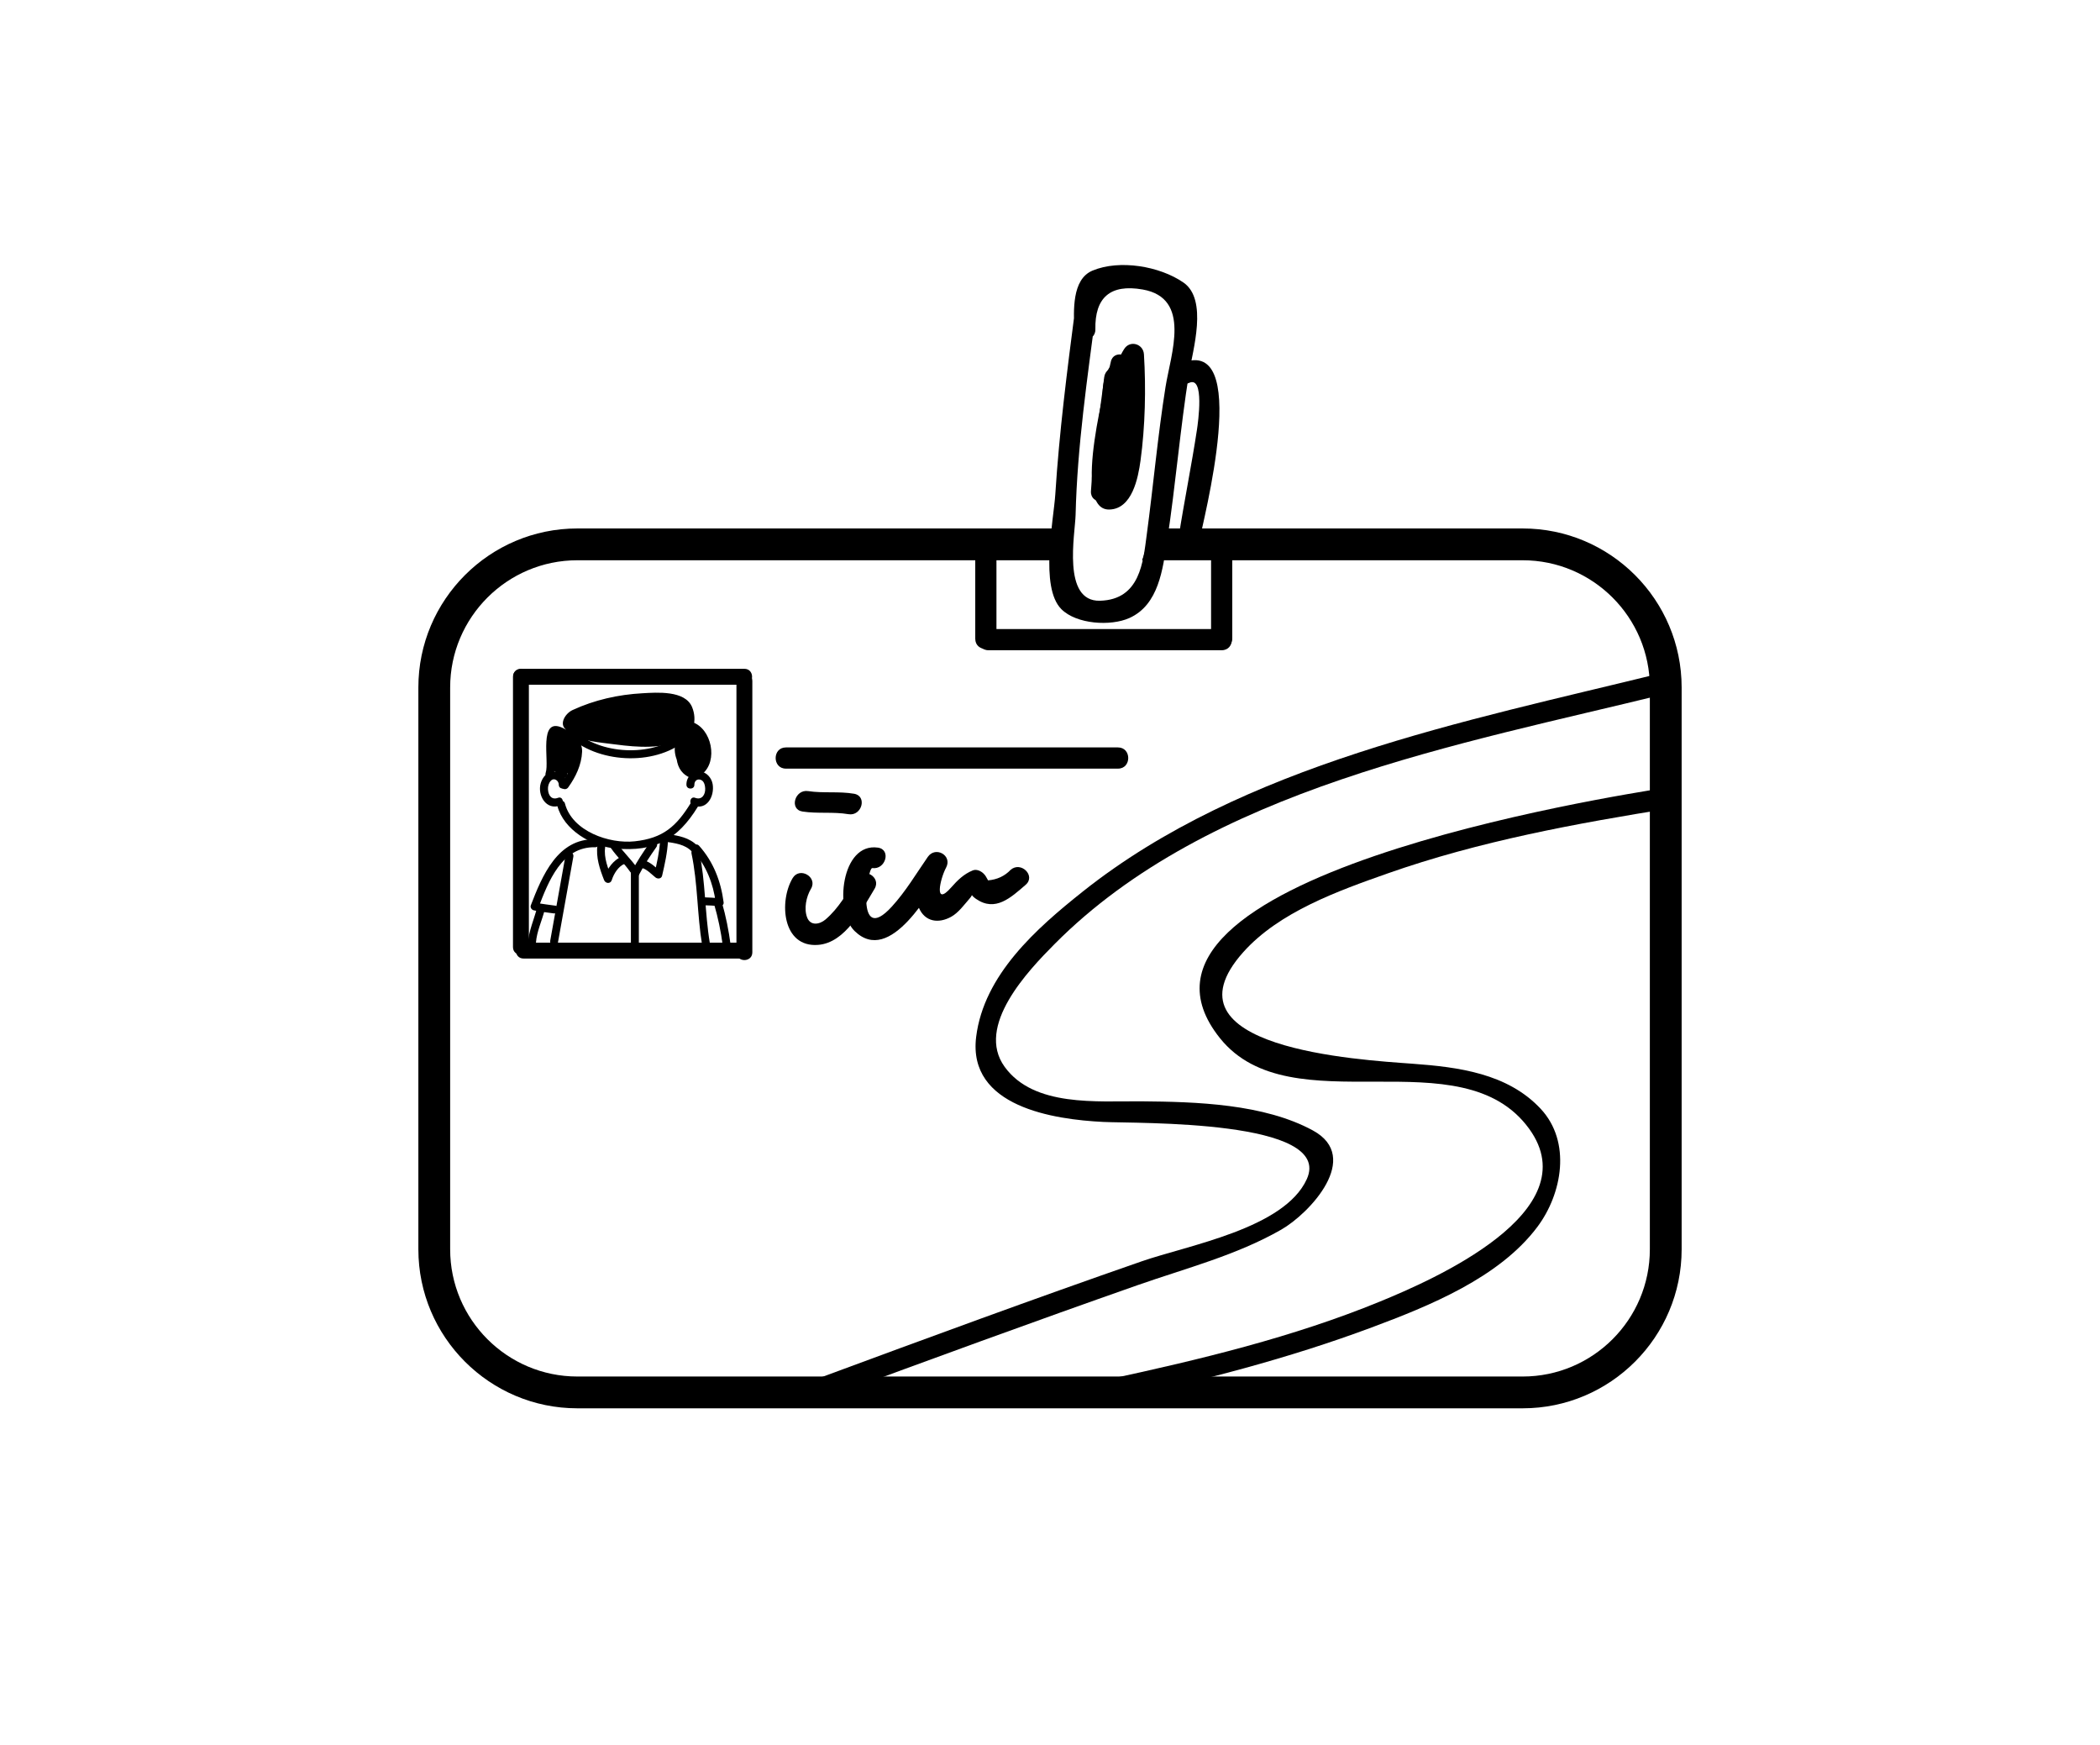 <?xml version="1.0" encoding="utf-8"?>
<!-- Generator: Adobe Illustrator 15.1.0, SVG Export Plug-In . SVG Version: 6.00 Build 0)  -->
<!DOCTYPE svg PUBLIC "-//W3C//DTD SVG 1.1//EN" "http://www.w3.org/Graphics/SVG/1.1/DTD/svg11.dtd">
<svg version="1.1" id="Layer_1" xmlns="http://www.w3.org/2000/svg" xmlns:xlink="http://www.w3.org/1999/xlink" x="0px" y="0px"
	 width="407.592px" height="338.589px" viewBox="0 0 407.592 338.589" enable-background="new 0 0 407.592 338.589"
	 xml:space="preserve">
<g>
	<path d="M295.541,102.552h-71.879c-0.655,2.065-1.258,4.14-1.993,6.171h73.872c13.608,0,24.68,11.071,24.68,24.682v109.032
		c0,13.611-11.071,24.684-24.68,24.684H112.054c-13.608,0-24.682-11.073-24.682-24.684V133.405c0-13.61,11.073-24.682,24.682-24.682
		h94.801c-0.062-2.067-0.018-4.118,0.229-6.171h-95.03c-17.012,0-30.853,13.841-30.853,30.853v109.032
		c0,17.014,13.841,30.855,30.853,30.855h183.487c17.011,0,30.851-13.841,30.851-30.855V133.405
		C326.391,116.394,312.551,102.552,295.541,102.552z"/>
</g>
<g>
	<path d="M208.659,60.106c-1.551,11.917-3.074,23.817-3.833,35.815c-0.313,4.968-3.07,18.042,1.179,22.291
		c2.935,2.937,9.581,3.343,13.184,1.726c5.722-2.567,6.497-9.48,7.345-15.047c1.64-10.76,2.521-21.616,4.233-32.357
		c0.725-4.548,3.737-14.394-1.077-17.711c-4.623-3.186-12.393-4.496-17.634-2.314c-4.088,1.701-3.634,7.939-3.568,11.398
		c0.05,2.65,4.165,2.654,4.114,0c-0.115-6.123,2.851-8.839,9.179-7.729c9.53,1.674,5.454,12.528,4.438,18.906
		c-1.515,9.508-2.368,19.167-3.65,28.711c-0.699,5.189-1.248,12.568-9.066,12.783c-7.419,0.205-4.832-12.936-4.739-16.68
		c0.323-13.321,2.294-26.6,4.01-39.792C213.114,57.48,208.996,57.514,208.659,60.106L208.659,60.106z"/>
</g>
<g>
	<path d="M215.589,70.267c-0.418,2.284-7.891,28.744-0.301,28.611c4.458-0.078,5.617-6.141,6.079-9.508
		c0.904-6.589,1.075-14.008,0.663-20.613c-0.125-2.037-2.704-2.814-3.833-1.039c-1.758,2.768-2.182,5.786-2.539,8.992
		c-0.571,5.147-1.691,10.208-2.198,15.362c-0.261,2.64,3.857,2.616,4.114,0c0.397-4.042,1.292-7.987,1.798-12.011
		c0.44-3.501,0.434-7.206,2.376-10.266c-1.277-0.346-2.555-0.693-3.833-1.039c0.273,4.379-0.137,8.779-0.227,13.162
		c-0.083,4,0.058,8.383-1.79,12.042c0.555,1.308,0.671,1.252,0.35-0.17c-0.036-0.617-0.048-1.236-0.036-1.854
		c0.002-0.984,0.084-1.969,0.161-2.949c0.479-5.95,2.113-11.77,3.185-17.626C220.031,68.766,216.067,67.659,215.589,70.267
		L215.589,70.267z"/>
</g>
<g>
	<path d="M214.659,73.214c-0.153,1.826-0.308,3.646-0.613,5.455c1.346,0.183,2.694,0.363,4.042,0.546
		c-0.008-1.728-0.412-4.677,1.002-5.957c-0.335,0.303-1.673-0.474-1.477-0.301c-0.48-0.424-0.305-0.625-0.177-0.068
		c0.072,0.317,0.032,1.239,0.008,1.766c-0.118,2.509-0.665,4.988-1.169,7.441c-0.535,2.59,3.431,3.69,3.965,1.093
		c0.751-3.643,1.969-7.903,1.113-11.608c-0.575-2.487-3.17-2.818-4.956-1.404c-2.61,2.067-2.441,6.039-2.425,9.038
		c0.008,2.256,3.644,2.889,4.04,0.546c0.368-2.17,0.576-4.355,0.759-6.547C218.997,70.568,214.878,70.59,214.659,73.214
		L214.659,73.214z"/>
</g>
<g>
	<path d="M215.075,72.667c-1.181,3.299-0.968,6.788-1.432,10.228c-0.528,3.919-1.169,7.794-1.384,11.748
		c-0.143,2.652,3.972,2.638,4.114,0c0.195-3.58,0.726-7.107,1.238-10.653c0.488-3.387,0.277-7.001,1.432-10.229
		C219.938,71.257,215.963,70.188,215.075,72.667L215.075,72.667z"/>
</g>
<g>
	<path d="M214.315,73.214c-0.892,7.371-2.149,14.691-2.571,22.114c-0.148,2.652,3.966,2.638,4.114,0
		c0.422-7.421,1.68-14.743,2.571-22.114C218.751,70.584,214.633,70.614,214.315,73.214L214.315,73.214z"/>
</g>
<g>
	<path d="M230.785,74.305c3.058-1.45,1.738,7.734,1.531,9.103c-1.048,6.893-2.443,13.739-3.525,20.632
		c-0.408,2.593,3.558,3.708,3.967,1.093c0.522-3.323,10.744-41.4-4.05-34.379C226.311,71.89,228.4,75.436,230.785,74.305
		L230.785,74.305z"/>
</g>
<g>
	<path d="M189.289,108.183c0,5.257,0,10.515,0,15.772c0,2.654,4.114,2.654,4.114,0c0-5.257,0-10.515,0-15.772
		C193.403,105.529,189.289,105.529,189.289,108.183L189.289,108.183z"/>
</g>
<g>
	<path d="M191.86,126.183c15.087,0,30.17,0,45.257,0c2.652,0,2.652-4.114,0-4.114c-15.087,0-30.17,0-45.257,0
		C189.208,122.069,189.208,126.183,191.86,126.183L191.86,126.183z"/>
</g>
<g>
	<path d="M239.174,123.785c0-5.486,0-10.971,0-16.457c0-2.654-4.114-2.654-4.114,0c0,5.486,0,10.971,0,16.457
		C235.06,126.438,239.174,126.438,239.174,123.785L239.174,123.785z"/>
</g>
<g>
	<path d="M321.998,130.729c-37.583,9.241-80.742,17.568-111.828,42.273c-8.996,7.15-19.208,16.15-20.706,28.211
		c-1.689,13.596,15.137,16.037,24.68,16.505c6.677,0.327,44.771-0.521,39.495,11.099c-4.359,9.601-23.008,12.809-32.09,15.965
		c-20.877,7.254-41.629,14.89-62.357,22.56c-2.467,0.912-1.402,4.89,1.093,3.966c20.113-7.439,40.259-14.808,60.497-21.91
		c9.41-3.3,19.177-5.792,27.882-10.77c5.539-3.168,15.72-14.044,6.169-19.25c-9.506-5.179-22.646-5.571-33.3-5.661
		c-8.578-0.074-20.853,1.135-26.528-6.678c-5.75-7.915,4.574-18.697,9.677-23.838c29.953-30.182,78.804-38.768,118.41-48.509
		C325.666,134.062,324.573,130.095,321.998,130.729L321.998,130.729z"/>
</g>
<g>
	<path d="M323.524,152.833c-10.526,1.679-111.74,17.476-86.73,48.642c13.823,17.226,46.862-0.609,60.021,17.598
		c11.636,16.102-18.783,29.32-28.977,33.501c-16.909,6.935-34.947,11.258-52.765,15.107c-2.593,0.559-1.492,4.526,1.093,3.966
		c16.963-3.663,33.784-7.976,50.06-14.048c11.157-4.163,24.75-9.633,32.154-19.499c4.817-6.417,6.676-16.513,0.619-22.966
		c-6.427-6.846-15.942-8.062-24.862-8.714c-10.258-0.753-49.516-2.975-32.824-21.656c6.971-7.803,18.412-11.885,27.948-15.248
		c17.85-6.292,36.722-9.741,55.356-12.717C327.233,156.383,326.12,152.417,323.524,152.833L323.524,152.833z"/>
</g>
<g>
	<path d="M99.566,131.328c0,17.485,0,34.971,0,52.457c0,1.991,3.085,1.991,3.085,0c0-17.485,0-34.971,0-52.457
		C102.652,129.337,99.566,129.337,99.566,131.328L99.566,131.328z"/>
</g>
<g>
	<path d="M101.624,186.013c14.171,0,28.342,0,42.513,0c1.989,0,1.989-3.085,0-3.085c-14.171,0-28.342,0-42.513,0
		C99.632,182.927,99.632,186.013,101.624,186.013L101.624,186.013z"/>
</g>
<g>
	<path d="M146.022,184.813c0-17.558,0-35.114,0-52.672c0-1.991-3.085-1.991-3.085,0c0,0.185,0,0.372,0,0.557
		c0,1.991,3.085,1.991,3.085,0c0-0.185,0-0.372,0-0.557c0-1.991-3.085-1.991-3.085,0c0,17.558,0,35.114,0,52.672
		C142.937,186.804,146.022,186.804,146.022,184.813L146.022,184.813z"/>
</g>
<g>
	<path d="M101.109,132.871c14.457,0,28.913,0,43.371,0c1.991,0,1.991-3.086,0-3.086c-14.458,0-28.914,0-43.371,0
		C99.118,129.785,99.118,132.871,101.109,132.871L101.109,132.871z"/>
</g>
<g>
	<path d="M152.538,149.157c21.483,0,42.971,0,64.454,0c2.653,0,2.653-4.114,0-4.114c-21.483,0-42.971,0-64.454,0
		C149.883,145.043,149.883,149.157,152.538,149.157L152.538,149.157z"/>
</g>
<g>
	<path d="M155.76,157.482c2.957,0.452,5.982,0.014,8.916,0.515c2.593,0.444,3.705-3.52,1.093-3.966
		c-2.957-0.506-5.96-0.064-8.916-0.514C154.259,153.121,153.144,157.084,155.76,157.482L155.76,157.482z"/>
</g>
<g>
	<path d="M153.847,170.403c-2.68,4.478-2.033,13.498,4.94,12.958c5.301-0.41,8.546-6.902,10.955-10.88
		c1.378-2.276-2.182-4.343-3.552-2.077c-1.736,2.863-3.387,5.822-5.962,8.026c-1.129,0.966-2.913,1.306-3.568-0.386
		c-0.663-1.709-0.173-4.04,0.739-5.563C158.765,170.199,155.205,168.129,153.847,170.403L153.847,170.403z"/>
</g>
<g>
	<path d="M170.396,164.487c-7.147-1.021-8.503,12.289-4.536,16.172c6.979,6.828,14.713-7.881,17.767-12.293
		c-1.186-0.693-2.369-1.384-3.552-2.077c-1.565,2.913-3.104,6.573-1.752,9.813c1.181,2.833,3.861,3.152,6.292,1.804
		c1.43-0.793,2.535-2.356,3.596-3.562c1.34-1.524-0.771-1.281,1.241,0.101c3.747,2.576,6.748-0.267,9.623-2.748
		c2.013-1.736-0.912-4.633-2.909-2.909c-1.157,1.216-2.62,1.9-4.387,2.053c-0.366-0.588-0.44-0.938-0.971-1.406
		c-0.51-0.45-1.312-0.808-2.001-0.528c-1.741,0.701-2.963,1.913-4.2,3.317c-3.379,3.841-2.158-1.664-0.98-3.857
		c1.27-2.364-2.057-4.239-3.552-2.077c-2.282,3.295-4.291,6.712-7.013,9.679c-7.156,7.798-4.707-7.65-3.759-7.516
		C171.897,168.824,173.016,164.861,170.396,164.487L170.396,164.487z"/>
</g>
<g>
	<path d="M110,152.283c0.02-1.449-0.954-2.439-2.371-2.567c-1.364-0.123-2.334,1.099-2.676,2.266
		c-0.695,2.377,1.095,5.348,3.773,4.323c0.92-0.352,0.522-1.842-0.41-1.486c-1.248,0.476-1.89-0.454-1.957-1.637
		c-0.032-0.587,0.128-1.195,0.522-1.637c0.651-0.739,1.585-0.057,1.575,0.739C108.446,153.279,109.988,153.277,110,152.283
		L110,152.283z"/>
</g>
<g>
	<path d="M134.772,152.283c-0.01-0.751,0.591-1.252,1.324-0.916c0.577,0.263,0.746,1.048,0.775,1.613
		c0.064,1.238-0.659,2.334-1.958,1.838c-0.93-0.355-1.33,1.135-0.41,1.486c2.716,1.039,4.205-1.802,3.819-4.128
		c-0.203-1.218-1.204-2.403-2.499-2.453c-1.507-0.056-2.614,1.065-2.594,2.56C133.244,153.277,134.787,153.279,134.772,152.283
		L134.772,152.283z"/>
</g>
<g>
	<path d="M108.165,156.345c1.229,4.715,6.661,7.893,11.306,8.315c7.638,0.691,12.042-1.738,15.947-8.066
		c0.522-0.85-0.812-1.624-1.334-0.78c-2.798,4.536-5.364,6.853-10.904,7.449c-4.912,0.528-12.118-1.933-13.528-7.329
		C109.402,154.973,107.911,155.381,108.165,156.345L108.165,156.345z"/>
</g>
<g>
	<path d="M110.282,152.801c1.467-2.041,2.592-4.381,2.7-6.933c0.09-2.186-2.005-3.777-3.749-4.603
		c-4.841-2.29-2.555,6.463-3.318,8.69c-0.324,0.944,1.167,1.346,1.486,0.41c0.37-1.077,0.362-2.192,0.333-3.319
		c-0.016-0.573-0.522-5.004,0.719-4.448c1.836,0.822,3.249,2.107,2.875,4.293c-0.324,1.896-1.272,3.59-2.381,5.129
		C108.365,152.832,109.705,153.601,110.282,152.801L110.282,152.801z"/>
</g>
<g>
	<path d="M110.74,143.187c5.938,5.117,17.025,5.418,22.821,0.064c0.731-0.677-0.361-1.766-1.093-1.093
		c-5.095,4.709-15.376,4.472-20.636-0.064C111.082,141.449,109.984,142.536,110.74,143.187L110.74,143.187z"/>
</g>
<g>
	<path d="M110.189,142.279c2.816,1.577,6.081,1.768,9.233,2.182c4.56,0.601,8.888,0.868,13.219-0.884
		c0.91-0.367,0.514-1.86-0.41-1.486c-3.234,1.308-6.428,1.446-9.863,1.183c-3.564-0.273-8.201-0.536-11.399-2.328
		C110.099,140.458,109.322,141.792,110.189,142.279L110.189,142.279z"/>
</g>
<g>
	<path d="M111.033,140.495c-1.366-0.659,5.259-3.12,4.612-2.905c1.607-0.537,3.347-0.735,5.012-1.013
		c2.296-0.381,4.559-0.579,6.885-0.583c4.488-0.01,7.791,3.592,3.961,7.063c-0.737,0.671,0.358,1.758,1.093,1.093
		c1.989-1.806,2.764-4.406,1.732-6.929c-1.352-3.301-6.899-2.841-9.639-2.69c-4.693,0.257-9.295,1.288-13.552,3.254
		c-1.585,0.733-2.869,3.082-0.884,4.042C111.146,142.258,111.929,140.929,111.033,140.495L111.033,140.495z"/>
</g>
<g>
	<path d="M118.615,164.63c1.111,1.609,2.573,2.933,3.685,4.542c0.562,0.812,1.9,0.042,1.332-0.779
		c-1.111-1.609-2.573-2.933-3.686-4.542C119.384,163.039,118.046,163.808,118.615,164.63L118.615,164.63z"/>
</g>
<g>
	<path d="M122.452,169.126c0,4.857,0,9.713,0,14.57c0,0.995,1.543,0.995,1.543,0c0-4.857,0-9.713,0-14.57
		C123.995,168.131,122.452,168.131,122.452,169.126L122.452,169.126z"/>
</g>
<g>
	<path d="M126.072,163.593c-1.237,1.77-2.447,3.56-3.431,5.486c-0.45,0.884,0.88,1.666,1.334,0.779
		c0.984-1.926,2.19-3.716,3.427-5.486C127.974,163.555,126.636,162.786,126.072,163.593L126.072,163.593z"/>
</g>
<g>
	<path d="M124.561,168.413c1.093,0.337,1.788,1.169,2.66,1.858c0.422,0.337,1.145,0.281,1.29-0.34
		c0.52-2.252,1.024-4.49,1.141-6.806c0.048-0.994-1.495-0.99-1.543,0c-0.11,2.178-0.597,4.279-1.089,6.396
		c0.43-0.114,0.86-0.227,1.29-0.339c-1.099-0.874-1.959-1.832-3.339-2.256C124.017,166.633,123.613,168.121,124.561,168.413
		L124.561,168.413z"/>
</g>
<g>
	<path d="M115.963,164.035c-0.337,2.304,0.452,4.633,1.286,6.752c0.273,0.689,1.25,0.777,1.491,0
		c0.366-1.187,1.258-2.654,2.459-3.146c0.908-0.372,0.51-1.864-0.41-1.486c-1.744,0.713-2.994,2.457-3.54,4.223
		c0.499,0,0.993,0,1.491,0c-0.711-1.802-1.579-3.962-1.286-5.933C117.594,163.473,116.11,163.053,115.963,164.035L115.963,164.035z"
		/>
</g>
<g>
	<path d="M129.19,163.354c1.782,0.247,3.754,0.492,5.058,1.86c0.687,0.721,1.776-0.372,1.091-1.093
		c-1.506-1.579-3.666-1.969-5.739-2.254C128.627,161.733,128.206,163.22,129.19,163.354L129.19,163.354z"/>
</g>
<g>
	<path d="M134.22,165.645c1.225,5.768,1.081,11.889,2.057,17.743c0.165,0.98,1.651,0.562,1.491-0.41
		c-0.98-5.868-0.828-11.947-2.058-17.743C135.501,164.262,134.015,164.674,134.22,165.645L134.22,165.645z"/>
</g>
<g>
	<path d="M134.59,165.214c2.491,2.78,3.841,6.234,4.319,9.91c0.326-0.247,0.651-0.496,0.977-0.744
		c-1.113-0.188-2.21-0.201-3.335-0.255c-0.996-0.048-0.99,1.495,0,1.543c0.984,0.046,1.949,0.034,2.925,0.199
		c0.434,0.074,1.045-0.201,0.977-0.743c-0.534-4.11-1.981-7.889-4.769-11.003C135.016,163.38,133.929,164.475,134.59,165.214
		L134.59,165.214z"/>
</g>
<g>
	<path d="M138.591,175.416c0.77,2.628,1.324,5.312,1.688,8.024c0.131,0.97,1.676,0.984,1.543,0c-0.382-2.853-0.932-5.669-1.74-8.434
		C139.801,174.054,138.314,174.459,138.591,175.416L138.591,175.416z"/>
</g>
<g>
	<path d="M109.792,165.837c-1,5.57-1.999,11.143-2.999,16.714c-0.175,0.972,1.312,1.388,1.488,0.41c1-5.57,1.999-11.143,3-16.714
		C111.455,165.275,109.968,164.859,109.792,165.837L109.792,165.837z"/>
</g>
<g>
	<path d="M115.509,162.87c-7.264-0.179-10.279,7.071-12.487,12.823c-0.148,0.384,0.159,0.858,0.539,0.948
		c1.273,0.308,2.563,0.392,3.857,0.601c0.972,0.159,1.39-1.328,0.41-1.486c-1.286-0.209-2.589-0.297-3.857-0.601
		c0.181,0.315,0.36,0.633,0.539,0.948c1.94-5.054,4.54-11.849,11-11.689C116.503,164.437,116.501,162.894,115.509,162.87
		L115.509,162.87z"/>
</g>
<g>
	<path d="M104.221,176.207c-0.577,2.248-1.571,4.382-1.742,6.72c-0.072,0.992,1.471,0.986,1.543,0
		c0.161-2.18,1.149-4.211,1.688-6.31C105.957,175.653,104.468,175.243,104.221,176.207L104.221,176.207z"/>
</g>
<path d="M109.199,142.24c-0.331-0.102-0.588,0.016-0.753,0.219c-0.464-0.153-1.043,0.078-0.995,0.695
	c0.119,1.499-0.05,3.03-0.283,4.51c-0.076,0.484-0.169,1.181,0.132,1.623c0.366,0.542,1.071,0.802,1.37,1.37
	c0.366,0.691,1.438,0.358,1.438-0.39c0-0.058-0.002-0.115-0.002-0.173C113.062,149.304,111.762,143.036,109.199,142.24z"/>
<path d="M134.363,140.129c-0.195-0.819-0.808-1.462-1.509-2.063c-0.066-0.056-0.141-0.076-0.213-0.11
	c-0.006-0.02-0.012-0.042-0.016-0.062c-0.076-0.237-0.255-0.372-0.456-0.456c-0.002-0.191-0.052-0.377-0.201-0.524
	c-3.148-3.096-11.127-1.211-14.951-0.502c-0.448,0.083-0.603,0.48-0.534,0.848c-0.404,0.112-0.81,0.227-1.213,0.341
	c-0.195-0.088-0.424-0.108-0.665,0.002c-0.711,0.289-1.42,0.576-2.129,0.866c-0.275,0.096-0.422,0.295-0.486,0.518
	c-0.583,0.313-1.173,0.611-1.756,0.93c-0.775,0.426-0.245,1.644,0.595,1.41c0.125-0.036,0.251-0.068,0.378-0.102
	c2.417,2.909,8.532,2.738,11.931,2.959c2.738,0.179,5.917,0.42,8.247-1.039c-0.04,0.088-0.1,0.163-0.104,0.267
	c-0.004,0.103-0.008,0.203-0.012,0.303c-0.466,1.208-0.38,2.487,0.076,3.679c0.259,1.637,1.028,2.991,3.045,3.702
	c0.004,0.004,0.01,0.008,0.016,0.012c0-0.002,0-0.002,0-0.004c0.068,0.024,0.112,0.058,0.185,0.08
	c0.586,0.187,0.98-0.333,0.94-0.826c0.247,0.066,0.526,0.038,0.751-0.143C139.459,147.661,138.117,141.367,134.363,140.129z"/>
</svg>

